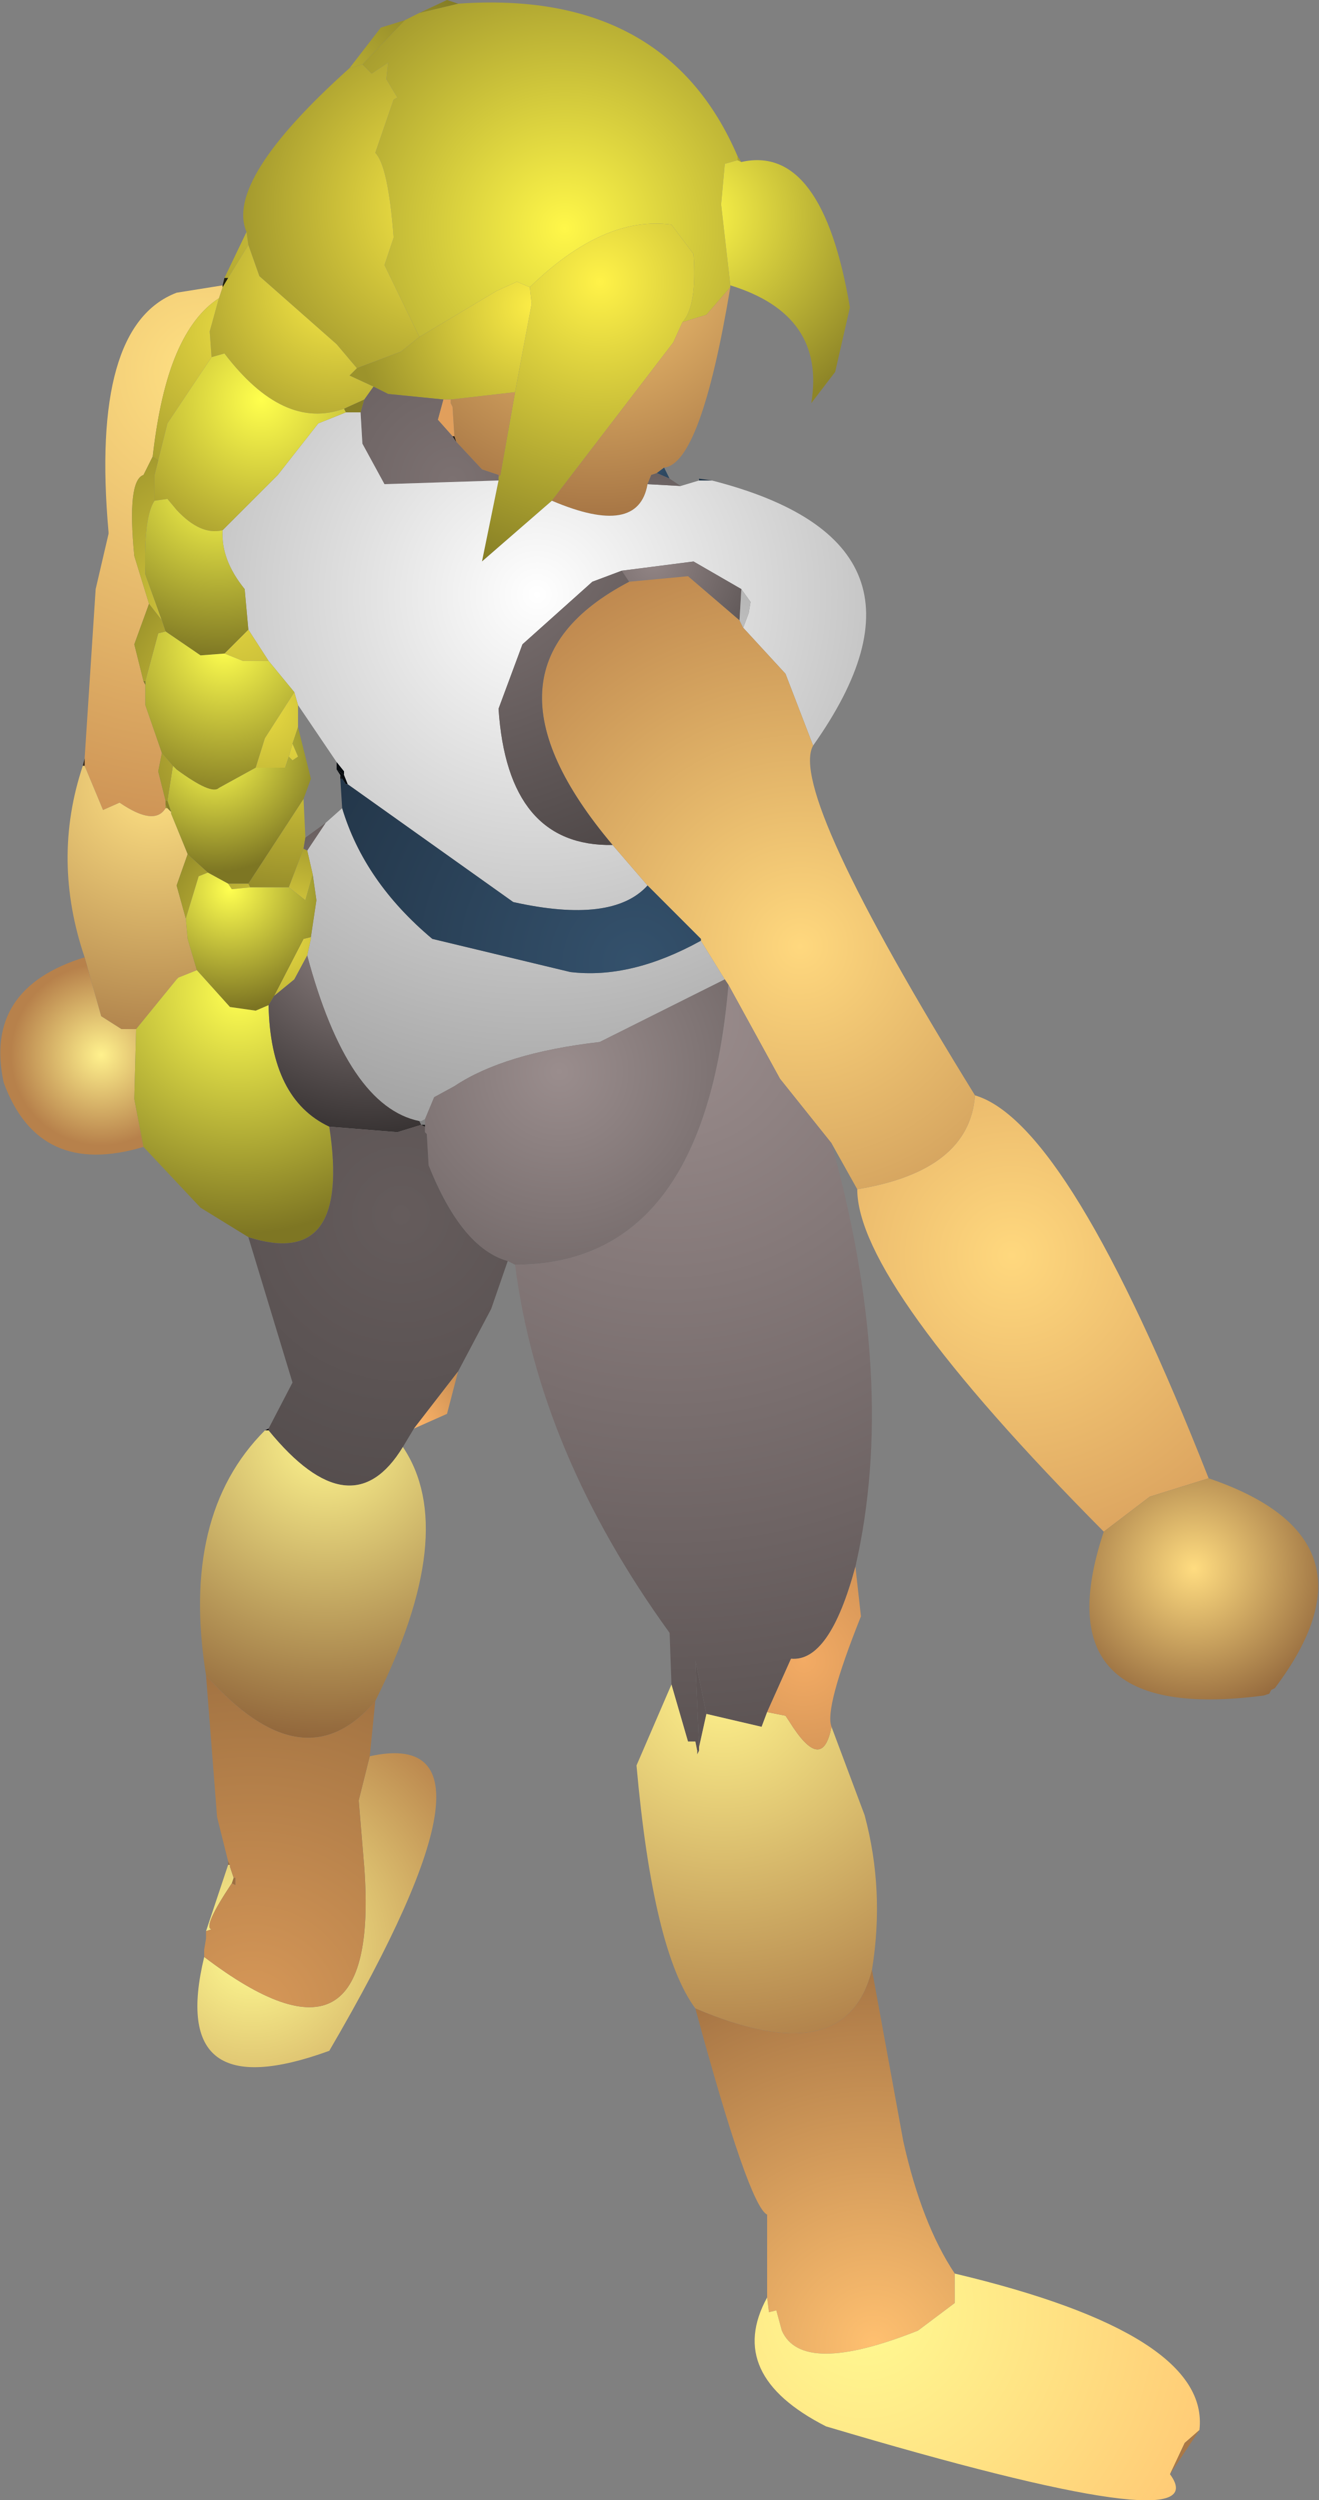<?xml version="1.0" encoding="UTF-8" standalone="no"?>
<svg xmlns:ffdec="https://www.free-decompiler.com/flash" xmlns:xlink="http://www.w3.org/1999/xlink" ffdec:objectType="shape" height="67.9px" width="35.85px" xmlns="http://www.w3.org/2000/svg">
  <rect width="100%" height="100%" fill="#808080" stroke="none"/>
  <g transform="matrix(1.0, 0.0, 0.0, 1.0, -0.45, 52.35)">
    <path d="M11.45 -51.8 L11.85 -52.0 12.9 -52.25 Q18.55 -52.65 20.5 -48.1 L20.5 -48.0 20.15 -47.9 20.05 -46.8 20.3 -44.6 20.3 -44.55 19.65 -43.8 19.0 -43.6 Q19.4 -44.05 19.3 -45.45 L18.7 -46.25 Q16.85 -46.5 14.85 -44.55 L14.5 -44.7 13.95 -44.45 11.85 -43.2 10.9 -45.15 11.15 -45.9 Q11.0 -47.85 10.65 -48.2 L11.15 -49.65 11.25 -49.7 10.95 -50.2 11.0 -50.65 10.55 -50.35 10.3 -50.6 11.45 -51.8" fill="url(#gradient0)" fill-rule="evenodd" stroke="none"/>
    <path d="M11.45 -51.8 L10.3 -50.6 9.95 -50.5 10.8 -51.6 11.45 -51.8 M12.9 -52.25 L11.85 -52.0 12.6 -52.35 12.9 -52.25" fill="url(#gradient1)" fill-rule="evenodd" stroke="none"/>
    <path d="M10.3 -50.6 L10.55 -50.35 11.0 -50.65 10.95 -50.2 11.25 -49.7 11.15 -49.65 10.65 -48.2 Q11.0 -47.85 11.15 -45.9 L10.9 -45.15 11.85 -43.2 11.35 -42.8 10.15 -42.35 9.6 -43.0 7.5 -44.85 7.2 -45.7 7.15 -46.05 Q6.55 -47.45 9.95 -50.5 L10.3 -50.6" fill="url(#gradient2)" fill-rule="evenodd" stroke="none"/>
    <path d="M20.3 -44.6 L20.05 -46.8 20.15 -47.9 20.5 -48.0 20.6 -47.95 Q22.8 -48.45 23.55 -44.0 L23.15 -42.25 22.5 -41.4 Q22.9 -43.8 20.3 -44.6" fill="url(#gradient3)" fill-rule="evenodd" stroke="none"/>
    <path d="M20.5 -48.0 L20.5 -48.1 20.6 -47.95 20.5 -48.0" fill="url(#gradient4)" fill-rule="evenodd" stroke="none"/>
    <path d="M14.85 -44.55 Q16.85 -46.5 18.7 -46.25 L19.3 -45.45 Q19.4 -44.05 19.0 -43.6 L18.75 -43.05 15.45 -38.75 13.55 -37.1 14.0 -39.3 14.0 -39.4 14.05 -39.45 14.45 -41.7 14.9 -44.1 14.85 -44.55" fill="url(#gradient5)" fill-rule="evenodd" stroke="none"/>
    <path d="M19.0 -43.6 L19.65 -43.8 20.3 -44.55 Q19.5 -39.75 18.5 -39.65 L18.3 -39.5 18.15 -39.45 18.05 -39.2 Q17.8 -37.75 15.45 -38.75 L18.75 -43.05 19.0 -43.6 M14.45 -41.7 L14.05 -39.45 14.0 -39.4 14.0 -39.45 13.55 -39.6 12.85 -40.35 12.8 -40.5 12.75 -41.3 12.7 -41.4 12.7 -41.5 14.45 -41.7" fill="url(#gradient6)" fill-rule="evenodd" stroke="none"/>
    <path d="M11.85 -43.2 L13.95 -44.45 14.5 -44.7 14.85 -44.55 14.9 -44.1 14.45 -41.7 12.7 -41.5 12.5 -41.5 11.0 -41.65 10.6 -41.85 9.95 -42.15 10.15 -42.35 11.35 -42.8 11.85 -43.2" fill="url(#gradient7)" fill-rule="evenodd" stroke="none"/>
    <path d="M12.75 -40.5 L12.35 -40.95 12.5 -41.5 12.7 -41.5 12.7 -41.4 12.75 -41.3 12.8 -40.5 12.75 -40.5" fill="url(#gradient8)" fill-rule="evenodd" stroke="none"/>
    <path d="M14.0 -39.4 L14.0 -39.3 10.9 -39.2 10.3 -40.3 10.25 -41.15 10.35 -41.5 10.6 -41.85 11.0 -41.65 12.5 -41.5 12.35 -40.95 12.75 -40.5 12.85 -40.35 13.55 -39.6 14.0 -39.45 14.0 -39.4" fill="url(#gradient9)" fill-rule="evenodd" stroke="none"/>
    <path d="M12.75 -40.5 L12.8 -40.5 12.85 -40.35 12.75 -40.5" fill="url(#gradient10)" fill-rule="evenodd" stroke="none"/>
    <path d="M15.45 -38.75 Q17.8 -37.75 18.05 -39.2 L18.95 -39.15 19.45 -39.3 19.8 -39.3 Q26.45 -37.6 22.55 -32.1 L21.8 -34.05 20.65 -35.3 20.8 -35.7 20.85 -36.0 20.6 -36.35 19.3 -37.1 17.35 -36.85 16.55 -36.55 14.65 -34.85 14.0 -33.1 Q14.25 -29.35 17.1 -29.4 L18.05 -28.3 Q17.1 -27.25 14.4 -27.85 L9.9 -31.05 9.8 -31.3 9.8 -31.4 9.6 -31.65 8.55 -33.2 8.45 -33.55 7.75 -34.4 7.2 -35.25 7.1 -36.35 Q6.45 -37.15 6.5 -37.95 L8.0 -39.45 9.1 -40.85 9.85 -41.15 10.25 -41.15 10.3 -40.3 10.9 -39.2 14.0 -39.3 13.55 -37.1 15.45 -38.75 M19.5 -26.8 L20.15 -25.75 16.75 -24.05 Q14.15 -23.75 12.8 -22.85 L12.25 -22.55 12.0 -21.95 11.9 -21.9 11.85 -21.9 Q9.9 -22.3 8.8 -26.4 L8.9 -26.85 8.9 -26.9 9.05 -27.9 8.95 -28.6 8.8 -29.25 9.3 -30.0 9.75 -30.4 Q10.35 -28.4 12.2 -26.85 L15.95 -25.95 Q17.6 -25.75 19.5 -26.8" fill="url(#gradient11)" fill-rule="evenodd" stroke="none"/>
    <path d="M19.45 -39.3 L19.45 -39.35 19.8 -39.3 19.45 -39.3" fill="url(#gradient12)" fill-rule="evenodd" stroke="none"/>
    <path d="M18.3 -39.5 L18.5 -39.65 18.65 -39.35 18.3 -39.5" fill="url(#gradient13)" fill-rule="evenodd" stroke="none"/>
    <path d="M18.05 -39.2 L18.15 -39.45 18.3 -39.5 18.65 -39.35 18.95 -39.15 18.05 -39.2 M20.55 -35.5 L19.15 -36.7 17.55 -36.55 17.35 -36.85 19.3 -37.1 20.6 -36.35 20.55 -35.5" fill="url(#gradient14)" fill-rule="evenodd" stroke="none"/>
    <path d="M22.55 -32.1 Q21.85 -30.85 26.95 -22.6 26.8 -20.55 23.75 -20.05 L23.05 -21.3 21.65 -23.05 20.25 -25.6 20.15 -25.75 19.5 -26.8 19.5 -26.85 18.05 -28.3 17.1 -29.4 Q13.05 -34.2 17.55 -36.55 L19.15 -36.7 20.55 -35.5 20.65 -35.3 21.8 -34.05 22.55 -32.1" fill="url(#gradient15)" fill-rule="evenodd" stroke="none"/>
    <path d="M17.35 -36.85 L17.55 -36.55 Q13.05 -34.2 17.1 -29.4 14.25 -29.35 14.0 -33.1 L14.65 -34.85 16.55 -36.55 17.35 -36.85" fill="url(#gradient16)" fill-rule="evenodd" stroke="none"/>
    <path d="M7.15 -46.05 L7.2 -45.7 6.65 -44.8 6.55 -44.8 7.15 -46.05 M10.35 -41.5 L10.25 -41.15 9.85 -41.15 9.8 -41.25 10.35 -41.5" fill="url(#gradient17)" fill-rule="evenodd" stroke="none"/>
    <path d="M7.2 -45.7 L7.5 -44.85 9.6 -43.0 10.15 -42.35 9.95 -42.15 10.6 -41.85 10.35 -41.5 9.8 -41.25 Q8.15 -40.65 6.55 -42.75 L6.2 -42.65 6.15 -43.35 6.4 -44.25 6.5 -44.55 6.65 -44.8 7.2 -45.7" fill="url(#gradient18)" fill-rule="evenodd" stroke="none"/>
    <path d="M2.75 -31.75 L3.05 -36.35 3.4 -37.85 3.4 -37.9 Q2.9 -43.5 5.25 -44.4 L6.5 -44.6 6.5 -44.55 6.4 -44.25 Q5.7 -43.8 5.25 -42.75 4.8 -41.7 4.6 -39.95 L4.35 -39.45 Q3.9 -39.3 4.1 -37.25 L4.5 -35.95 4.1 -34.85 4.35 -33.85 4.4 -33.75 4.4 -33.2 4.85 -31.9 4.75 -31.4 4.95 -30.6 4.95 -30.5 4.95 -30.4 Q4.65 -29.9 3.7 -30.55 L3.25 -30.35 2.75 -31.55 2.75 -31.75" fill="url(#gradient19)" fill-rule="evenodd" stroke="none"/>
    <path d="M6.5 -44.6 L6.55 -44.8 6.65 -44.8 6.5 -44.55 6.5 -44.6" fill="url(#gradient20)" fill-rule="evenodd" stroke="none"/>
    <path d="M6.4 -44.25 L6.15 -43.35 6.2 -42.65 5.0 -40.85 4.75 -39.85 4.6 -39.95 Q4.8 -41.7 5.25 -42.75 5.7 -43.8 6.4 -44.25" fill="url(#gradient21)" fill-rule="evenodd" stroke="none"/>
    <path d="M6.2 -42.65 L6.55 -42.75 Q8.15 -40.65 9.8 -41.25 L9.85 -41.15 9.1 -40.85 8.0 -39.45 6.5 -37.95 Q5.9 -37.8 5.25 -38.5 L5.0 -38.8 4.65 -38.75 4.65 -39.45 4.75 -39.85 5.0 -40.85 6.2 -42.65" fill="url(#gradient22)" fill-rule="evenodd" stroke="none"/>
    <path d="M4.6 -39.95 L4.75 -39.85 4.65 -39.45 4.65 -38.75 Q4.35 -38.3 4.4 -36.75 L4.85 -35.5 4.5 -35.95 4.1 -37.25 Q3.9 -39.3 4.35 -39.45 L4.6 -39.95 M6.55 -34.6 L7.2 -35.25 7.75 -34.4 7.05 -34.4 6.55 -34.6" fill="url(#gradient23)" fill-rule="evenodd" stroke="none"/>
    <path d="M4.65 -38.75 L5.0 -38.8 5.25 -38.5 Q5.9 -37.8 6.5 -37.95 6.45 -37.15 7.1 -36.35 L7.2 -35.25 6.55 -34.6 5.9 -34.55 4.95 -35.2 4.85 -35.5 4.4 -36.75 Q4.35 -38.3 4.65 -38.75" fill="url(#gradient24)" fill-rule="evenodd" stroke="none"/>
    <path d="M4.95 -35.2 L5.9 -34.55 6.55 -34.6 7.05 -34.4 7.75 -34.4 8.45 -33.55 7.65 -32.3 7.4 -31.5 6.4 -30.95 Q6.2 -30.75 5.25 -31.45 L5.15 -31.55 4.85 -31.9 4.4 -33.2 4.4 -33.75 4.4 -33.85 4.75 -35.15 4.95 -35.2" fill="url(#gradient25)" fill-rule="evenodd" stroke="none"/>
    <path d="M4.85 -35.5 L4.95 -35.2 4.75 -35.15 4.4 -33.85 4.35 -33.85 4.1 -34.85 4.5 -35.95 4.85 -35.5 M8.45 -33.55 L8.55 -33.2 8.55 -32.6 8.4 -32.15 8.3 -31.8 8.2 -31.5 7.4 -31.5 7.65 -32.3 8.45 -33.55" fill="url(#gradient26)" fill-rule="evenodd" stroke="none"/>
    <path d="M8.4 -32.15 L8.55 -32.6 8.9 -31.2 8.7 -30.65 7.2 -28.35 6.65 -28.35 6.1 -28.65 5.55 -29.15 5.1 -30.25 5.1 -30.3 5.0 -30.6 5.15 -31.55 5.25 -31.45 Q6.2 -30.75 6.4 -30.95 L7.4 -31.5 8.2 -31.5 8.3 -31.8 8.4 -31.7 8.55 -31.8 8.4 -32.15" fill="url(#gradient27)" fill-rule="evenodd" stroke="none"/>
    <path d="M8.4 -32.15 L8.55 -31.8 8.4 -31.7 8.3 -31.8 8.4 -32.15 M5.15 -31.55 L5.0 -30.6 4.95 -30.6 4.75 -31.4 4.85 -31.9 5.15 -31.55 M7.2 -28.35 L8.7 -30.65 8.75 -29.6 8.7 -29.3 8.3 -28.25 7.25 -28.25 7.2 -28.35 M4.95 -30.4 L4.95 -30.5 5.0 -30.4 4.95 -30.4" fill="url(#gradient28)" fill-rule="evenodd" stroke="none"/>
    <path d="M9.6 -31.65 L9.8 -31.4 9.8 -31.3 9.6 -31.45 9.6 -31.65 M9.7 -31.2 L9.7 -31.3 9.75 -31.2 9.7 -31.2" fill="url(#gradient29)" fill-rule="evenodd" stroke="none"/>
    <path d="M9.8 -31.3 L9.9 -31.05 9.85 -31.05 9.75 -31.2 9.7 -31.3 9.6 -31.45 9.8 -31.3" fill="url(#gradient30)" fill-rule="evenodd" stroke="none"/>
    <path d="M18.05 -28.3 L19.5 -26.85 19.5 -26.8 Q17.6 -25.75 15.95 -25.95 L12.2 -26.85 Q10.35 -28.4 9.75 -30.4 L9.7 -31.2 9.75 -31.2 9.85 -31.05 9.9 -31.05 14.4 -27.85 Q17.1 -27.25 18.05 -28.3" fill="url(#gradient31)" fill-rule="evenodd" stroke="none"/>
    <path d="M4.4 -33.75 L4.35 -33.85 4.4 -33.85 4.4 -33.75" fill="url(#gradient32)" fill-rule="evenodd" stroke="none"/>
    <path d="M2.7 -31.55 L2.75 -31.75 2.75 -31.55 2.7 -31.55" fill="url(#gradient33)" fill-rule="evenodd" stroke="none"/>
    <path d="M2.75 -26.35 Q1.85 -29.0 2.7 -31.55 L2.75 -31.55 3.25 -30.35 3.7 -30.55 Q4.65 -29.9 4.95 -30.4 L5.0 -30.4 5.1 -30.3 5.1 -30.25 5.55 -29.15 5.25 -28.3 5.5 -27.4 5.55 -26.85 5.8 -26.0 5.3 -25.8 5.25 -25.75 4.15 -24.4 3.75 -24.4 3.2 -24.75 2.75 -26.35" fill="url(#gradient34)" fill-rule="evenodd" stroke="none"/>
    <path d="M5.0 -30.6 L5.1 -30.3 5.0 -30.4 4.95 -30.5 4.95 -30.6 5.0 -30.6" fill="url(#gradient35)" fill-rule="evenodd" stroke="none"/>
    <path d="M5.55 -29.15 L6.1 -28.65 5.85 -28.55 5.5 -27.4 5.25 -28.3 5.55 -29.15 M6.65 -28.35 L7.2 -28.35 7.25 -28.25 6.75 -28.2 6.65 -28.35 M7.9 -25.3 L8.7 -26.85 8.9 -26.9 8.9 -26.85 8.8 -26.4 8.45 -25.75 7.9 -25.3 M8.95 -28.6 L8.75 -27.9 8.3 -28.25 8.7 -29.3 8.8 -29.25 8.95 -28.6" fill="url(#gradient36)" fill-rule="evenodd" stroke="none"/>
    <path d="M6.1 -28.65 L6.65 -28.35 6.75 -28.2 7.25 -28.25 8.3 -28.25 8.75 -27.9 8.95 -28.6 9.05 -27.9 8.9 -26.9 8.7 -26.85 7.9 -25.3 7.75 -25.05 7.4 -24.9 6.7 -25.0 5.8 -26.0 5.55 -26.85 5.5 -27.4 5.85 -28.55 6.1 -28.65" fill="url(#gradient37)" fill-rule="evenodd" stroke="none"/>
    <path d="M4.35 -21.2 Q1.5 -20.35 0.55 -22.95 0.0 -25.5 2.75 -26.35 L3.2 -24.75 3.75 -24.4 4.15 -24.4 4.1 -22.5 4.35 -21.2" fill="url(#gradient38)" fill-rule="evenodd" stroke="none"/>
    <path d="M7.2 -18.75 L5.9 -19.55 4.35 -21.2 4.1 -22.5 4.15 -24.4 5.25 -25.75 5.3 -25.8 5.8 -26.0 6.7 -25.0 7.4 -24.9 7.75 -25.05 Q7.8 -22.5 9.4 -21.75 10.0 -17.85 7.2 -18.75" fill="url(#gradient39)" fill-rule="evenodd" stroke="none"/>
    <path d="M7.75 -25.05 L7.9 -25.3 8.45 -25.75 8.8 -26.4 Q9.9 -22.3 11.85 -21.9 L11.9 -21.8 11.25 -21.6 9.4 -21.75 Q7.8 -22.5 7.75 -25.05 M8.8 -29.25 L8.7 -29.3 8.75 -29.6 9.3 -30.0 8.8 -29.25" fill="url(#gradient40)" fill-rule="evenodd" stroke="none"/>
    <path d="M20.55 -35.5 L20.6 -36.35 20.85 -36.0 20.8 -35.7 20.65 -35.3 20.55 -35.5" fill="url(#gradient41)" fill-rule="evenodd" stroke="none"/>
    <path d="M14.45 -18.0 L14.25 -18.1 Q13.0 -18.45 12.1 -20.7 L12.05 -21.55 12.0 -21.6 12.0 -21.75 12.0 -21.8 12.0 -21.95 12.25 -22.55 12.8 -22.85 Q14.15 -23.75 16.75 -24.05 L20.15 -25.75 20.25 -25.6 Q19.6 -18.0 14.45 -18.0" fill="url(#gradient42)" fill-rule="evenodd" stroke="none"/>
    <path d="M14.25 -18.1 L13.8 -16.8 12.9 -15.1 11.7 -13.55 11.4 -13.05 Q10.0 -10.75 7.75 -13.5 L7.75 -13.55 8.4 -14.8 7.2 -18.75 Q10.0 -17.85 9.4 -21.75 L11.25 -21.6 11.9 -21.8 12.0 -21.75 12.0 -21.6 12.05 -21.55 12.1 -20.7 Q13.0 -18.45 14.25 -18.1" fill="url(#gradient43)" fill-rule="evenodd" stroke="none"/>
    <path d="M12.9 -15.1 L12.6 -13.95 11.7 -13.55 12.9 -15.1" fill="url(#gradient44)" fill-rule="evenodd" stroke="none"/>
    <path d="M11.85 -21.9 L11.9 -21.9 12.0 -21.95 12.0 -21.8 11.9 -21.8 11.85 -21.9" fill="url(#gradient45)" fill-rule="evenodd" stroke="none"/>
    <path d="M12.0 -21.75 L11.9 -21.8 12.0 -21.8 12.0 -21.75" fill="url(#gradient46)" fill-rule="evenodd" stroke="none"/>
    <path d="M7.65 -13.5 L7.75 -13.55 7.75 -13.5 7.65 -13.5" fill="url(#gradient47)" fill-rule="evenodd" stroke="none"/>
    <path d="M11.4 -13.05 Q12.95 -10.75 10.65 -6.15 8.7 -3.85 6.05 -6.85 5.35 -11.2 7.65 -13.5 L7.75 -13.5 Q10.0 -10.75 11.4 -13.05" fill="url(#gradient48)" fill-rule="evenodd" stroke="none"/>
    <path d="M6.65 -1.7 L6.65 -1.8 6.7 -1.7 6.65 -1.7 M6.8 -1.35 L6.85 -1.35 6.85 -1.15 6.75 -1.2 6.8 -1.35" fill="url(#gradient49)" fill-rule="evenodd" stroke="none"/>
    <path d="M10.5 -4.65 Q14.6 -5.55 9.4 3.35 5.0 4.95 6.0 0.8 10.8 4.45 10.35 -1.65 L10.2 -3.45 10.5 -4.65 M6.05 0.1 L6.65 -1.7 6.7 -1.7 6.7 -1.65 6.8 -1.35 6.75 -1.2 Q5.95 0.0 6.2 0.05 L6.05 0.1" fill="url(#gradient50)" fill-rule="evenodd" stroke="none"/>
    <path d="M10.65 -6.15 L10.5 -4.65 10.2 -3.45 10.35 -1.65 Q10.8 4.45 6.0 0.8 L6.0 0.6 6.05 0.3 6.05 0.1 6.2 0.05 Q5.95 0.0 6.75 -1.2 L6.85 -1.15 6.85 -1.35 6.8 -1.35 6.7 -1.65 6.7 -1.7 6.65 -1.8 6.35 -3.0 6.05 -6.85 Q8.7 -3.85 10.65 -6.15" fill="url(#gradient51)" fill-rule="evenodd" stroke="none"/>
    <path d="M19.45 -4.9 L19.35 -7.25 19.65 -5.8 19.45 -4.9 M19.45 -4.8 L19.4 -4.7 19.4 -4.8 19.45 -4.8" fill="url(#gradient52)" fill-rule="evenodd" stroke="none"/>
    <path d="M23.05 -21.3 Q24.85 -14.8 23.7 -9.8 23.0 -7.2 21.95 -7.3 L21.3 -5.85 21.15 -5.45 19.65 -5.8 19.35 -7.25 19.45 -4.9 19.45 -4.8 19.4 -4.8 19.35 -5.05 19.15 -5.05 18.7 -6.6 18.65 -8.0 Q15.1 -12.9 14.45 -18.0 19.6 -18.0 20.25 -25.6 L21.65 -23.05 23.05 -21.3" fill="url(#gradient53)" fill-rule="evenodd" stroke="none"/>
    <path d="M23.05 -5.45 L23.95 -3.05 Q24.5 -1.0 24.15 1.15 23.45 3.95 19.35 2.2 18.2 0.65 17.75 -4.4 L18.7 -6.6 19.15 -5.05 19.35 -5.05 19.4 -4.8 19.4 -4.7 19.45 -4.8 19.45 -4.9 19.65 -5.8 21.15 -5.45 21.3 -5.85 21.8 -5.75 21.9 -5.6 Q22.8 -4.15 23.05 -5.45" fill="url(#gradient54)" fill-rule="evenodd" stroke="none"/>
    <path d="M23.7 -9.8 L23.85 -8.45 Q22.85 -5.95 23.05 -5.45 22.8 -4.15 21.9 -5.6 L21.8 -5.75 21.3 -5.85 21.95 -7.3 Q23.0 -7.2 23.7 -9.8" fill="url(#gradient55)" fill-rule="evenodd" stroke="none"/>
    <path d="M26.95 -22.6 Q29.5 -21.85 33.3 -12.2 L31.7 -11.7 30.45 -10.75 Q23.75 -17.5 23.75 -20.05 26.8 -20.55 26.95 -22.6" fill="url(#gradient56)" fill-rule="evenodd" stroke="none"/>
    <path d="M33.3 -12.2 Q38.15 -10.55 35.1 -6.5 L35.0 -6.45 34.95 -6.35 34.8 -6.3 Q28.7 -5.5 30.45 -10.75 L31.7 -11.7 33.3 -12.2" fill="url(#gradient57)" fill-rule="evenodd" stroke="none"/>
    <path d="M24.15 1.15 L25.0 5.8 Q25.5 8.05 26.4 9.4 L26.4 10.2 25.4 10.95 Q22.25 12.2 21.7 10.95 L21.55 10.4 21.35 10.45 21.3 10.05 21.3 7.8 Q20.8 7.55 19.35 2.2 23.45 3.95 24.15 1.15" fill="url(#gradient58)" fill-rule="evenodd" stroke="none"/>
    <path d="M26.4 9.4 Q33.35 11.05 33.05 13.65 L32.65 14.0 32.25 14.85 Q33.65 16.75 22.9 13.55 20.15 12.15 21.3 10.05 L21.35 10.45 21.55 10.4 21.7 10.95 Q22.25 12.2 25.4 10.95 L26.4 10.2 26.4 9.4" fill="url(#gradient59)" fill-rule="evenodd" stroke="none"/>
    <path d="M33.05 13.65 L32.25 14.85 32.65 14.0 33.05 13.65" fill="url(#gradient60)" fill-rule="evenodd" stroke="none"/>
  </g>
  <defs>
    <radialGradient cx="0" cy="0" gradientTransform="matrix(0.009, 0.0, 0.0, 0.009, 15.8, -46.15)" gradientUnits="userSpaceOnUse" id="gradient0" r="819.2" spreadMethod="pad">
      <stop offset="0.0" stop-color="#fff749"/>
      <stop offset="1.0" stop-color="#a49a2e"/>
    </radialGradient>
    <radialGradient cx="0" cy="0" gradientTransform="matrix(0.006, 0.0, 0.0, 0.006, 10.05, -50.35)" gradientUnits="userSpaceOnUse" id="gradient1" r="819.2" spreadMethod="pad">
      <stop offset="0.0" stop-color="#b6ab33"/>
      <stop offset="1.0" stop-color="#6d671e"/>
    </radialGradient>
    <radialGradient cx="0" cy="0" gradientTransform="matrix(0.007, 0.0, 0.0, 0.007, 12.55, -46.7)" gradientUnits="userSpaceOnUse" id="gradient2" r="819.2" spreadMethod="pad">
      <stop offset="0.0" stop-color="#f8e945"/>
      <stop offset="1.0" stop-color="#a0962d"/>
    </radialGradient>
    <radialGradient cx="0" cy="0" gradientTransform="matrix(0.007, 0.0, 0.0, 0.007, 19.35, -46.5)" gradientUnits="userSpaceOnUse" id="gradient3" r="819.2" spreadMethod="pad">
      <stop offset="0.0" stop-color="#fff84a"/>
      <stop offset="1.0" stop-color="#8e8527"/>
    </radialGradient>
    <radialGradient cx="0" cy="0" gradientTransform="matrix(0.002, 0.0, 0.0, 0.002, 20.8, -47.8)" gradientUnits="userSpaceOnUse" id="gradient4" r="819.2" spreadMethod="pad">
      <stop offset="0.0" stop-color="#b1a631"/>
      <stop offset="1.0" stop-color="#9d932c"/>
    </radialGradient>
    <radialGradient cx="0" cy="0" gradientTransform="matrix(0.01, 0.0, 0.0, 0.01, 16.75, -44.7)" gradientUnits="userSpaceOnUse" id="gradient5" r="819.2" spreadMethod="pad">
      <stop offset="0.0" stop-color="#fff248"/>
      <stop offset="1.0" stop-color="#877f25"/>
    </radialGradient>
    <radialGradient cx="0" cy="0" gradientTransform="matrix(0.009, 0.0, 0.0, 0.009, 16.65, -45.55)" gradientUnits="userSpaceOnUse" id="gradient6" r="819.2" spreadMethod="pad">
      <stop offset="0.0" stop-color="#ffcf78"/>
      <stop offset="1.0" stop-color="#a57444"/>
    </radialGradient>
    <radialGradient cx="0" cy="0" gradientTransform="matrix(0.006, 0.0, 0.0, 0.006, 14.95, -44.05)" gradientUnits="userSpaceOnUse" id="gradient7" r="819.2" spreadMethod="pad">
      <stop offset="0.0" stop-color="#fced46"/>
      <stop offset="1.0" stop-color="#9c932b"/>
    </radialGradient>
    <radialGradient cx="0" cy="0" gradientTransform="matrix(0.002, 0.0, 0.0, 0.002, 12.25, -41.15)" gradientUnits="userSpaceOnUse" id="gradient8" r="819.2" spreadMethod="pad">
      <stop offset="0.0" stop-color="#e19f5c"/>
      <stop offset="1.0" stop-color="#e19f5c"/>
    </radialGradient>
    <radialGradient cx="0" cy="0" gradientTransform="matrix(0.006, 0.0, 0.0, 0.006, 12.75, -39.3)" gradientUnits="userSpaceOnUse" id="gradient9" r="819.2" spreadMethod="pad">
      <stop offset="0.0" stop-color="#7c7171"/>
      <stop offset="1.0" stop-color="#675e5e"/>
    </radialGradient>
    <radialGradient cx="0" cy="0" gradientTransform="matrix(0.002, 0.0, 0.0, 0.002, 12.6, -41.8)" gradientUnits="userSpaceOnUse" id="gradient10" r="819.2" spreadMethod="pad">
      <stop offset="0.0" stop-color="#261b10"/>
      <stop offset="1.0" stop-color="#261b10"/>
    </radialGradient>
    <radialGradient cx="0" cy="0" gradientTransform="matrix(0.018, 0.0, 0.0, 0.018, 15.05, -36.2)" gradientUnits="userSpaceOnUse" id="gradient11" r="819.2" spreadMethod="pad">
      <stop offset="0.0" stop-color="#ffffff"/>
      <stop offset="1.0" stop-color="#a2a2a2"/>
    </radialGradient>
    <radialGradient cx="0" cy="0" gradientTransform="matrix(2.0E-4, 0.0, 0.0, 2.0E-4, 19.5, -39.4)" gradientUnits="userSpaceOnUse" id="gradient12" r="819.2" spreadMethod="pad">
      <stop offset="0.0" stop-color="#263c51"/>
      <stop offset="1.0" stop-color="#223547"/>
    </radialGradient>
    <radialGradient cx="0" cy="0" gradientTransform="matrix(9.0E-4, 0.0, 0.0, 9.0E-4, 17.95, -40.0)" gradientUnits="userSpaceOnUse" id="gradient13" r="819.2" spreadMethod="pad">
      <stop offset="0.0" stop-color="#3f6385"/>
      <stop offset="1.0" stop-color="#2e4861"/>
    </radialGradient>
    <radialGradient cx="0" cy="0" gradientTransform="matrix(0.005, 0.0, 0.0, 0.005, 18.2, -37.1)" gradientUnits="userSpaceOnUse" id="gradient14" r="819.2" spreadMethod="pad">
      <stop offset="0.0" stop-color="#928585"/>
      <stop offset="1.0" stop-color="#4c4646"/>
    </radialGradient>
    <radialGradient cx="0" cy="0" gradientTransform="matrix(0.014, 0.0, 0.0, 0.014, 22.2, -26.65)" gradientUnits="userSpaceOnUse" id="gradient15" r="819.2" spreadMethod="pad">
      <stop offset="0.0" stop-color="#ffd87e"/>
      <stop offset="1.0" stop-color="#bc854d"/>
    </radialGradient>
    <radialGradient cx="0" cy="0" gradientTransform="matrix(0.013, 0.0, 0.0, 0.013, 12.5, -38.75)" gradientUnits="userSpaceOnUse" id="gradient16" r="819.2" spreadMethod="pad">
      <stop offset="0.0" stop-color="#8a7e7e"/>
      <stop offset="1.0" stop-color="#4e4747"/>
    </radialGradient>
    <radialGradient cx="0" cy="0" gradientTransform="matrix(0.006, 0.0, 0.0, 0.006, 7.5, -45.75)" gradientUnits="userSpaceOnUse" id="gradient17" r="819.2" spreadMethod="pad">
      <stop offset="0.0" stop-color="#c4b837"/>
      <stop offset="1.0" stop-color="#877f26"/>
    </radialGradient>
    <radialGradient cx="0" cy="0" gradientTransform="matrix(0.005, 0.0, 0.0, 0.005, 9.65, -44.6)" gradientUnits="userSpaceOnUse" id="gradient18" r="819.2" spreadMethod="pad">
      <stop offset="0.0" stop-color="#fbec46"/>
      <stop offset="1.0" stop-color="#aea331"/>
    </radialGradient>
    <radialGradient cx="0" cy="0" gradientTransform="matrix(0.016, 0.0, 0.0, 0.016, 6.0, -42.25)" gradientUnits="userSpaceOnUse" id="gradient19" r="819.2" spreadMethod="pad">
      <stop offset="0.0" stop-color="#ffe183"/>
      <stop offset="1.0" stop-color="#cb8f53"/>
    </radialGradient>
    <radialGradient cx="0" cy="0" gradientTransform="matrix(0.005, 0.0, 0.0, 0.005, 6.1, -43.3)" gradientUnits="userSpaceOnUse" id="gradient20" r="819.2" spreadMethod="pad">
      <stop offset="0.0" stop-color="#222009"/>
      <stop offset="1.0" stop-color="#222009"/>
    </radialGradient>
    <radialGradient cx="0" cy="0" gradientTransform="matrix(0.006, 0.0, 0.0, 0.006, 7.0, -43.4)" gradientUnits="userSpaceOnUse" id="gradient21" r="819.2" spreadMethod="pad">
      <stop offset="0.0" stop-color="#eadc42"/>
      <stop offset="1.0" stop-color="#a2982d"/>
    </radialGradient>
    <radialGradient cx="0" cy="0" gradientTransform="matrix(0.005, 0.0, 0.0, 0.005, 7.55, -41.5)" gradientUnits="userSpaceOnUse" id="gradient22" r="819.2" spreadMethod="pad">
      <stop offset="0.0" stop-color="#ffff4d"/>
      <stop offset="1.0" stop-color="#aba02f"/>
    </radialGradient>
    <radialGradient cx="0" cy="0" gradientTransform="matrix(0.006, 0.0, 0.0, 0.006, 6.8, -35.6)" gradientUnits="userSpaceOnUse" id="gradient23" r="819.2" spreadMethod="pad">
      <stop offset="0.0" stop-color="#e0d33f"/>
      <stop offset="1.0" stop-color="#a49a2e"/>
    </radialGradient>
    <radialGradient cx="0" cy="0" gradientTransform="matrix(0.006, 0.0, 0.0, 0.006, 6.4, -39.25)" gradientUnits="userSpaceOnUse" id="gradient24" r="819.2" spreadMethod="pad">
      <stop offset="0.0" stop-color="#ffff4e"/>
      <stop offset="1.0" stop-color="#797222"/>
    </radialGradient>
    <radialGradient cx="0" cy="0" gradientTransform="matrix(0.005, 0.0, 0.0, 0.005, 6.55, -34.8)" gradientUnits="userSpaceOnUse" id="gradient25" r="819.2" spreadMethod="pad">
      <stop offset="0.0" stop-color="#ffff4f"/>
      <stop offset="1.0" stop-color="#867e25"/>
    </radialGradient>
    <radialGradient cx="0" cy="0" gradientTransform="matrix(0.005, 0.0, 0.0, 0.005, 7.5, -33.15)" gradientUnits="userSpaceOnUse" id="gradient26" r="819.2" spreadMethod="pad">
      <stop offset="0.0" stop-color="#ebdd42"/>
      <stop offset="1.0" stop-color="#9c932b"/>
    </radialGradient>
    <radialGradient cx="0" cy="0" gradientTransform="matrix(0.004, 0.0, 0.0, 0.004, 6.3, -31.95)" gradientUnits="userSpaceOnUse" id="gradient27" r="819.2" spreadMethod="pad">
      <stop offset="0.0" stop-color="#ffff4f"/>
      <stop offset="1.0" stop-color="#7d7623"/>
    </radialGradient>
    <radialGradient cx="0" cy="0" gradientTransform="matrix(0.006, 0.0, 0.0, 0.006, 8.3, -32.65)" gradientUnits="userSpaceOnUse" id="gradient28" r="819.2" spreadMethod="pad">
      <stop offset="0.0" stop-color="#eadc41"/>
      <stop offset="1.0" stop-color="#8f8628"/>
    </radialGradient>
    <radialGradient cx="0" cy="0" gradientTransform="matrix(0.002, 0.0, 0.0, 0.002, 9.9, -30.8)" gradientUnits="userSpaceOnUse" id="gradient29" r="819.2" spreadMethod="pad">
      <stop offset="0.0" stop-color="#080c10"/>
      <stop offset="1.0" stop-color="#080c10"/>
    </radialGradient>
    <radialGradient cx="0" cy="0" gradientTransform="matrix(0.002, 0.0, 0.0, 0.002, 10.15, -30.4)" gradientUnits="userSpaceOnUse" id="gradient30" r="819.2" spreadMethod="pad">
      <stop offset="0.0" stop-color="#080c10"/>
      <stop offset="1.0" stop-color="#080c10"/>
    </radialGradient>
    <radialGradient cx="0" cy="0" gradientTransform="matrix(0.013, 0.0, 0.0, 0.013, 17.7, -26.2)" gradientUnits="userSpaceOnUse" id="gradient31" r="819.2" spreadMethod="pad">
      <stop offset="0.0" stop-color="#34516c"/>
      <stop offset="1.0" stop-color="#213345"/>
    </radialGradient>
    <radialGradient cx="0" cy="0" gradientTransform="matrix(0.002, 0.0, 0.0, 0.002, 4.45, -34.55)" gradientUnits="userSpaceOnUse" id="gradient32" r="819.2" spreadMethod="pad">
      <stop offset="0.0" stop-color="#afa431"/>
      <stop offset="1.0" stop-color="#534e17"/>
    </radialGradient>
    <radialGradient cx="0" cy="0" gradientTransform="matrix(0.009, 0.0, 0.0, 0.009, 3.4, -38.1)" gradientUnits="userSpaceOnUse" id="gradient33" r="819.2" spreadMethod="pad">
      <stop offset="0.0" stop-color="#b8824c"/>
      <stop offset="1.0" stop-color="#261b10"/>
    </radialGradient>
    <radialGradient cx="0" cy="0" gradientTransform="matrix(0.01, 0.0, 0.0, 0.01, 4.65, -31.1)" gradientUnits="userSpaceOnUse" id="gradient34" r="819.2" spreadMethod="pad">
      <stop offset="0.0" stop-color="#ffe284"/>
      <stop offset="1.0" stop-color="#a27242"/>
    </radialGradient>
    <radialGradient cx="0" cy="0" gradientTransform="matrix(0.004, 0.0, 0.0, 0.004, 5.1, -31.75)" gradientUnits="userSpaceOnUse" id="gradient35" r="819.2" spreadMethod="pad">
      <stop offset="0.0" stop-color="#afa431"/>
      <stop offset="1.0" stop-color="#504b16"/>
    </radialGradient>
    <radialGradient cx="0" cy="0" gradientTransform="matrix(0.004, 0.0, 0.0, 0.004, 8.1, -26.85)" gradientUnits="userSpaceOnUse" id="gradient36" r="819.2" spreadMethod="pad">
      <stop offset="0.0" stop-color="#e7d941"/>
      <stop offset="1.0" stop-color="#9b922b"/>
    </radialGradient>
    <radialGradient cx="0" cy="0" gradientTransform="matrix(0.004, 0.0, 0.0, 0.004, 6.7, -28.2)" gradientUnits="userSpaceOnUse" id="gradient37" r="819.2" spreadMethod="pad">
      <stop offset="0.0" stop-color="#ffff50"/>
      <stop offset="1.0" stop-color="#7c7422"/>
    </radialGradient>
    <radialGradient cx="0" cy="0" gradientTransform="matrix(0.003, 0.0, 0.0, 0.003, 3.2, -23.7)" gradientUnits="userSpaceOnUse" id="gradient38" r="819.2" spreadMethod="pad">
      <stop offset="0.0" stop-color="#fff18d"/>
      <stop offset="1.0" stop-color="#b7814b"/>
    </radialGradient>
    <radialGradient cx="0" cy="0" gradientTransform="matrix(0.008, 0.0, 0.0, 0.008, 6.95, -25.4)" gradientUnits="userSpaceOnUse" id="gradient39" r="819.2" spreadMethod="pad">
      <stop offset="0.0" stop-color="#ffff52"/>
      <stop offset="1.0" stop-color="#7e7623"/>
    </radialGradient>
    <radialGradient cx="0" cy="0" gradientTransform="matrix(0.007, 0.0, 0.0, 0.007, 10.45, -27.35)" gradientUnits="userSpaceOnUse" id="gradient40" r="819.2" spreadMethod="pad">
      <stop offset="0.0" stop-color="#9b8d8d"/>
      <stop offset="1.0" stop-color="#393434"/>
    </radialGradient>
    <radialGradient cx="0" cy="0" gradientTransform="matrix(0.009, 0.0, 0.0, 0.009, 17.75, -29.35)" gradientUnits="userSpaceOnUse" id="gradient41" r="819.2" spreadMethod="pad">
      <stop offset="0.0" stop-color="#f3f3f3"/>
      <stop offset="1.0" stop-color="#b7b7b7"/>
    </radialGradient>
    <radialGradient cx="0" cy="0" gradientTransform="matrix(0.007, 0.0, 0.0, 0.007, 15.65, -23.25)" gradientUnits="userSpaceOnUse" id="gradient42" r="819.2" spreadMethod="pad">
      <stop offset="0.0" stop-color="#9a8d8d"/>
      <stop offset="1.0" stop-color="#746a6a"/>
    </radialGradient>
    <radialGradient cx="0" cy="0" gradientTransform="matrix(0.011, 0.0, 0.0, 0.011, 11.35, -19.35)" gradientUnits="userSpaceOnUse" id="gradient43" r="819.2" spreadMethod="pad">
      <stop offset="0.0" stop-color="#655c5c"/>
      <stop offset="1.0" stop-color="#524b4b"/>
    </radialGradient>
    <radialGradient cx="0" cy="0" gradientTransform="matrix(0.004, 0.0, 0.0, 0.004, 11.65, -13.65)" gradientUnits="userSpaceOnUse" id="gradient44" r="819.2" spreadMethod="pad">
      <stop offset="0.0" stop-color="#ffb569"/>
      <stop offset="1.0" stop-color="#9c6e40"/>
    </radialGradient>
    <radialGradient cx="0" cy="0" gradientTransform="matrix(0.014, 0.0, 0.0, 0.014, 11.8, -22.0)" gradientUnits="userSpaceOnUse" id="gradient45" r="819.2" spreadMethod="pad">
      <stop offset="0.0" stop-color="#858585"/>
      <stop offset="1.0" stop-color="#202020"/>
    </radialGradient>
    <radialGradient cx="0" cy="0" gradientTransform="matrix(0.004, 0.0, 0.0, 0.004, 13.05, -19.0)" gradientUnits="userSpaceOnUse" id="gradient46" r="819.2" spreadMethod="pad">
      <stop offset="0.0" stop-color="#3c3737"/>
      <stop offset="1.0" stop-color="#121010"/>
    </radialGradient>
    <radialGradient cx="0" cy="0" gradientTransform="matrix(0.004, 0.0, 0.0, 0.004, 8.35, -14.9)" gradientUnits="userSpaceOnUse" id="gradient47" r="819.2" spreadMethod="pad">
      <stop offset="0.0" stop-color="#121010"/>
      <stop offset="1.0" stop-color="#121010"/>
    </radialGradient>
    <radialGradient cx="0" cy="0" gradientTransform="matrix(0.01, 0.0, 0.0, 0.01, 9.3, -13.3)" gradientUnits="userSpaceOnUse" id="gradient48" r="819.2" spreadMethod="pad">
      <stop offset="0.0" stop-color="#fff68f"/>
      <stop offset="1.0" stop-color="#91663b"/>
    </radialGradient>
    <radialGradient cx="0" cy="0" gradientTransform="matrix(0.009, 0.0, 0.0, 0.009, 6.95, -0.6)" gradientUnits="userSpaceOnUse" id="gradient49" r="819.2" spreadMethod="pad">
      <stop offset="0.0" stop-color="#a37343"/>
      <stop offset="1.0" stop-color="#634629"/>
    </radialGradient>
    <radialGradient cx="0" cy="0" gradientTransform="matrix(0.009, 0.0, 0.0, 0.009, 7.3, 0.65)" gradientUnits="userSpaceOnUse" id="gradient50" r="819.2" spreadMethod="pad">
      <stop offset="0.0" stop-color="#fffb92"/>
      <stop offset="1.0" stop-color="#b8824b"/>
    </radialGradient>
    <radialGradient cx="0" cy="0" gradientTransform="matrix(0.012, 0.0, 0.0, 0.012, 7.3, 2.3)" gradientUnits="userSpaceOnUse" id="gradient51" r="819.2" spreadMethod="pad">
      <stop offset="0.0" stop-color="#d79858"/>
      <stop offset="1.0" stop-color="#9f7141"/>
    </radialGradient>
    <radialGradient cx="0" cy="0" gradientTransform="matrix(0.005, 0.0, 0.0, 0.005, 19.3, -7.4)" gradientUnits="userSpaceOnUse" id="gradient52" r="819.2" spreadMethod="pad">
      <stop offset="0.0" stop-color="#5e5555"/>
      <stop offset="1.0" stop-color="#5d5555"/>
    </radialGradient>
    <radialGradient cx="0" cy="0" gradientTransform="matrix(0.026, 0.0, 0.0, 0.026, 18.65, -24.7)" gradientUnits="userSpaceOnUse" id="gradient53" r="819.2" spreadMethod="pad">
      <stop offset="0.0" stop-color="#9b8d8d"/>
      <stop offset="1.0" stop-color="#574f4f"/>
    </radialGradient>
    <radialGradient cx="0" cy="0" gradientTransform="matrix(0.013, 0.0, 0.0, 0.013, 20.1, -6.6)" gradientUnits="userSpaceOnUse" id="gradient54" r="819.2" spreadMethod="pad">
      <stop offset="0.0" stop-color="#fff38d"/>
      <stop offset="1.0" stop-color="#ab7946"/>
    </radialGradient>
    <radialGradient cx="0" cy="0" gradientTransform="matrix(0.006, 0.0, 0.0, 0.006, 22.3, -7.25)" gradientUnits="userSpaceOnUse" id="gradient55" r="819.2" spreadMethod="pad">
      <stop offset="0.0" stop-color="#f3ab64"/>
      <stop offset="1.0" stop-color="#be854e"/>
    </radialGradient>
    <radialGradient cx="0" cy="0" gradientTransform="matrix(0.013, 0.0, 0.0, 0.013, 27.95, -18.25)" gradientUnits="userSpaceOnUse" id="gradient56" r="819.2" spreadMethod="pad">
      <stop offset="0.0" stop-color="#ffd87e"/>
      <stop offset="1.0" stop-color="#d19456"/>
    </radialGradient>
    <radialGradient cx="0" cy="0" gradientTransform="matrix(0.005, 0.0, 0.0, 0.005, 32.9, -9.75)" gradientUnits="userSpaceOnUse" id="gradient57" r="819.2" spreadMethod="pad">
      <stop offset="0.0" stop-color="#ffdc80"/>
      <stop offset="1.0" stop-color="#92673c"/>
    </radialGradient>
    <radialGradient cx="0" cy="0" gradientTransform="matrix(0.013, 0.0, 0.0, 0.013, 24.2, 11.3)" gradientUnits="userSpaceOnUse" id="gradient58" r="819.2" spreadMethod="pad">
      <stop offset="0.0" stop-color="#ffc070"/>
      <stop offset="1.0" stop-color="#a47343"/>
    </radialGradient>
    <radialGradient cx="0" cy="0" gradientTransform="matrix(0.012, 0.0, 0.0, 0.012, 23.95, 10.35)" gradientUnits="userSpaceOnUse" id="gradient59" r="819.2" spreadMethod="pad">
      <stop offset="0.0" stop-color="#fffb92"/>
      <stop offset="1.0" stop-color="#ffcb76"/>
    </radialGradient>
    <radialGradient cx="0" cy="0" gradientTransform="matrix(0.002, 0.0, 0.0, 0.002, 32.4, 14.05)" gradientUnits="userSpaceOnUse" id="gradient60" r="819.2" spreadMethod="pad">
      <stop offset="0.0" stop-color="#aa7846"/>
      <stop offset="1.0" stop-color="#a97746"/>
    </radialGradient>
  </defs>
</svg>
